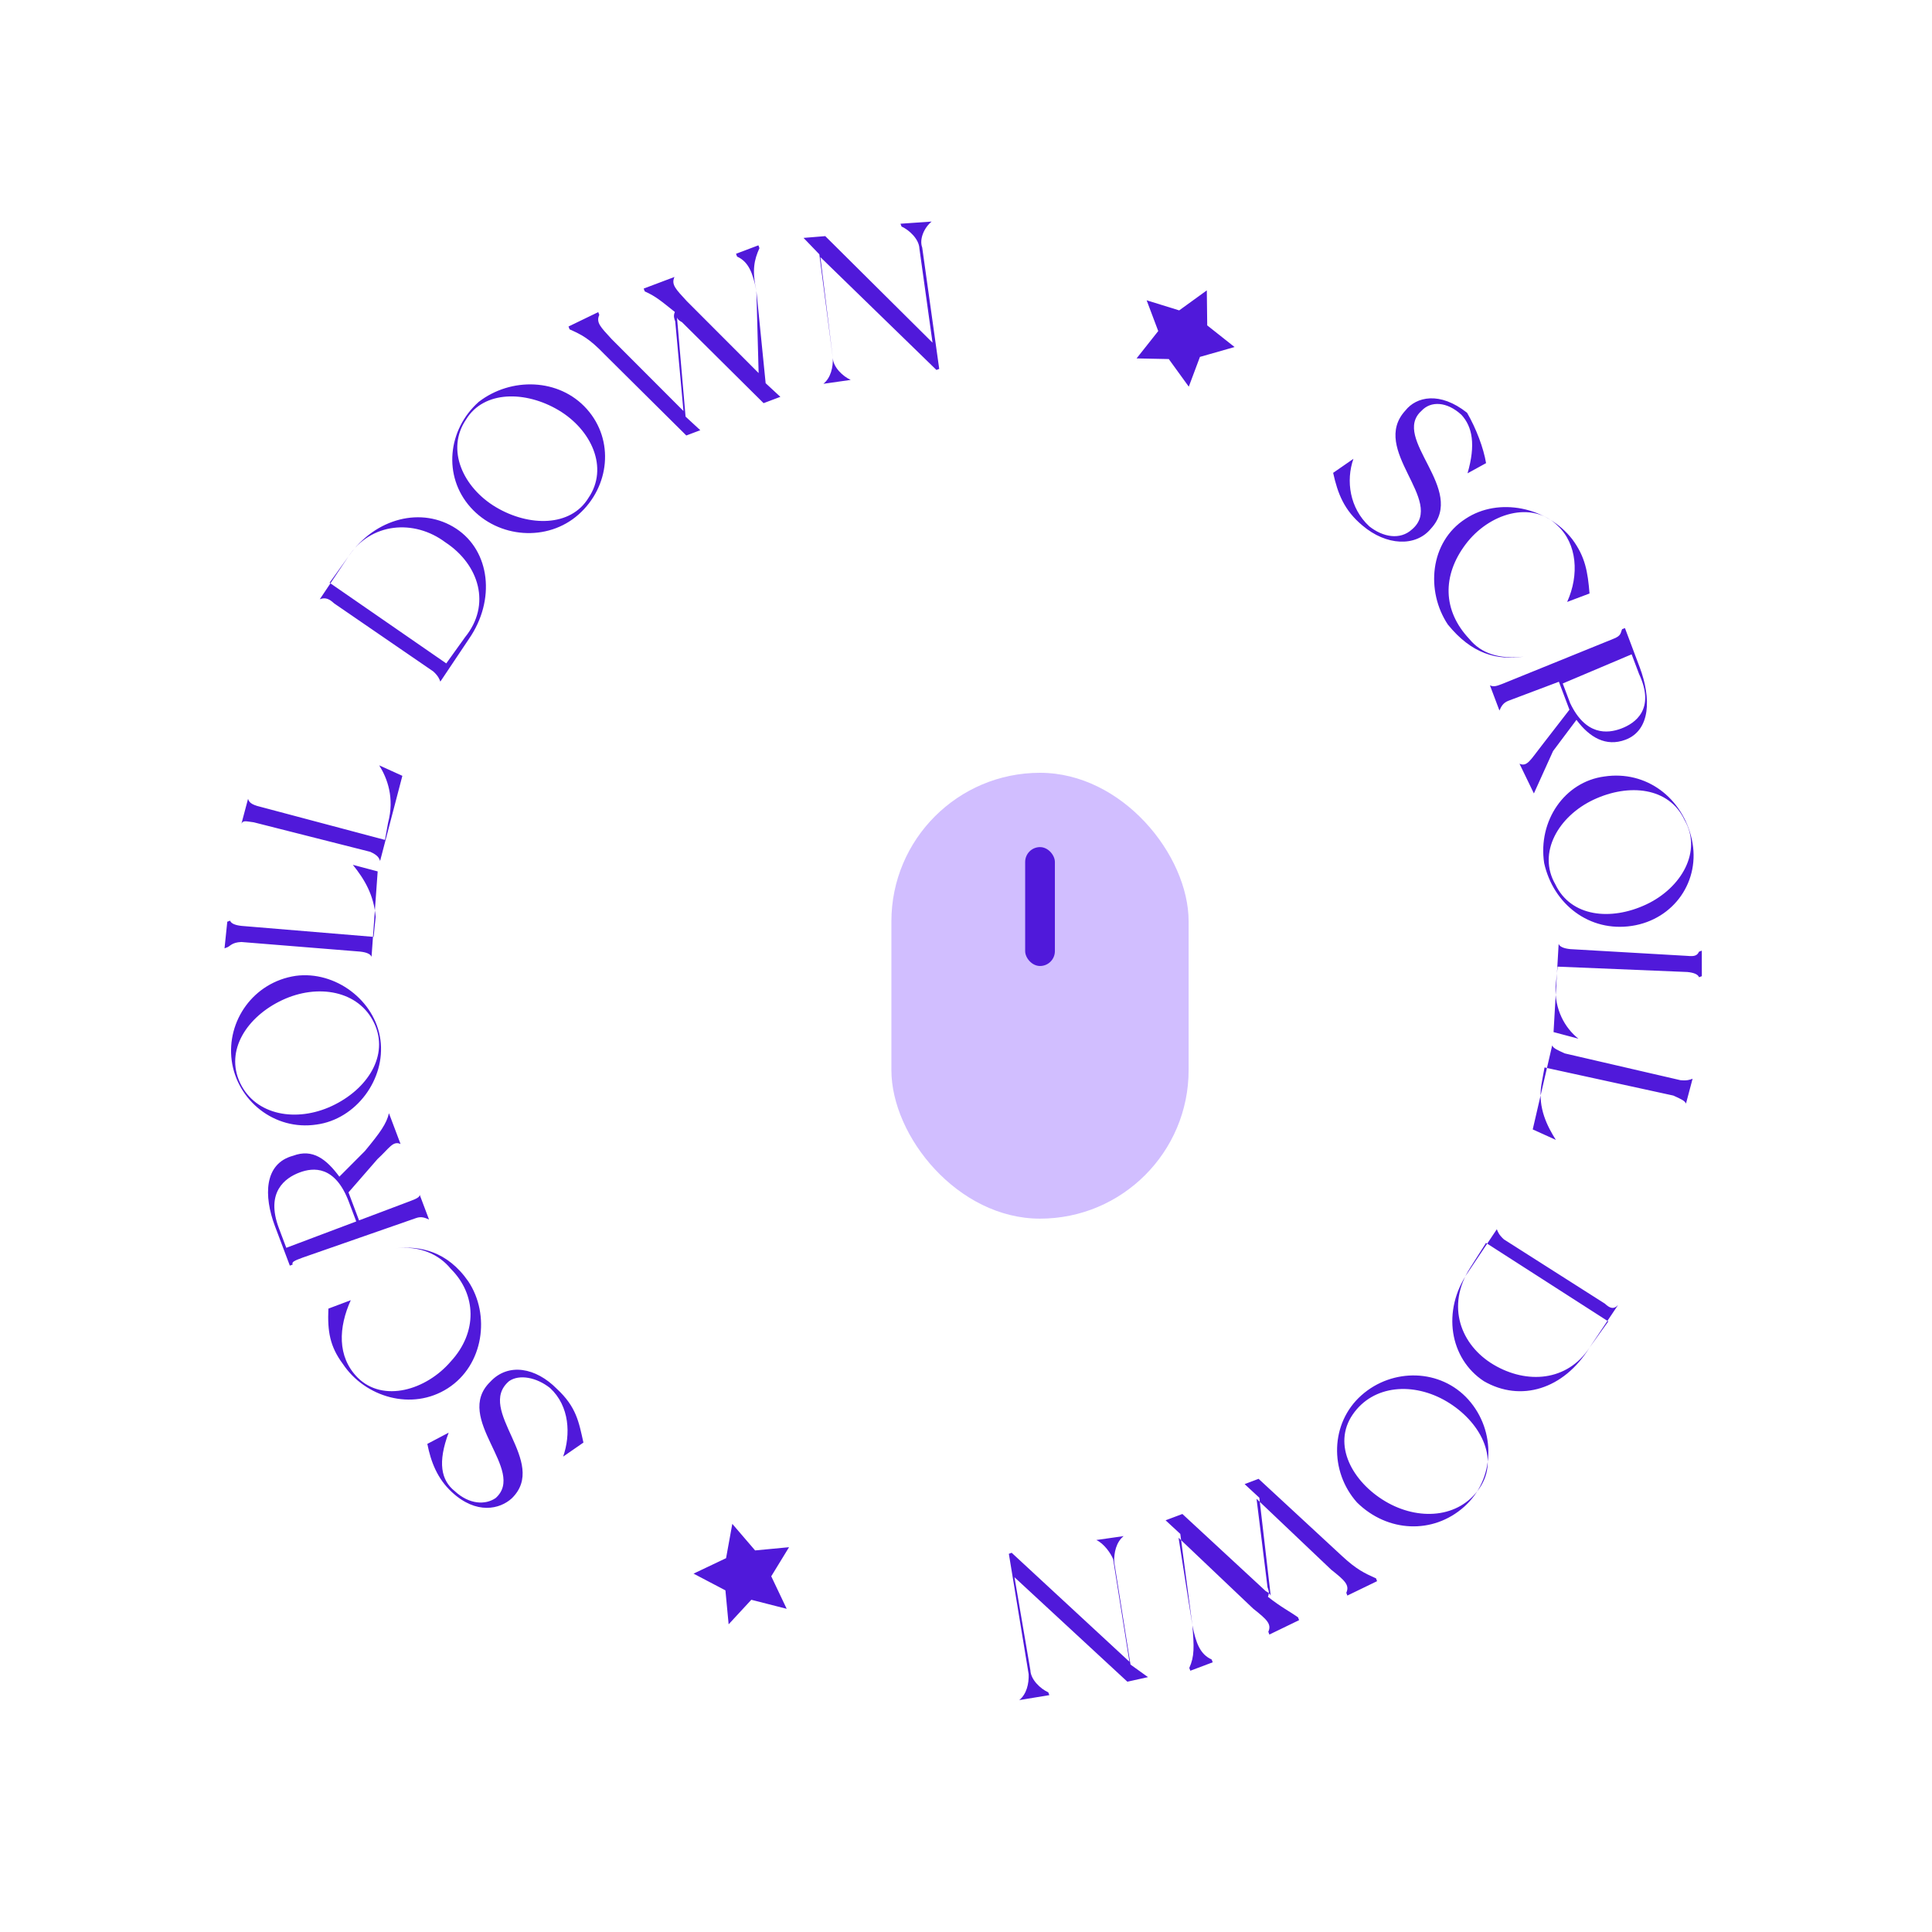 <svg width="130" height="130" fill="none" xmlns="http://www.w3.org/2000/svg"><g clip-path="url('#clip0_7_1612')" fill="#5019DA"><path d="m28.754 97.157 1.435-.756c-.75 2.003-.512 3.203.408 3.932.99.916 2.074.938 2.756.466 2.092-1.864-2.883-5.364-.367-7.818 1.222-1.32 3.083-.947 4.475.463 1.321 1.222 1.488 2.235 1.796 3.624l-1.364.944c.515-1.485.441-3.392-.88-4.614-.92-.729-2.073-.938-2.756-.466-2.28 1.935 2.695 5.435.18 7.888-.8.732-2.377 1.111-4.029-.416-.99-.917-1.416-2.047-1.654-3.247ZM26.588 83.996c1.648-.19 3.51.183 4.926 2.229C33 88.46 32.56 91.85 30.137 93.41c-2.423 1.559-5.58.599-7.068-1.636-.873-1.176-1.04-2.188-.972-3.72l1.506-.567c-.82 1.815-.935 3.793.457 5.204 1.722 1.716 4.617.84 6.262-1.071 1.834-1.982 1.735-4.525.013-6.24-.803-.989-2.099-1.575-3.747-1.384ZM26.172 74.907l.78 2.07c-.518-.234-.753.285-1.552 1.016l-1.95 2.24c.07.19.141.377.212.566l.497 1.318 3.389-1.278c.377-.142.753-.284.682-.472l.639 1.694c-.26-.117-.519-.234-.895-.092l-7.602 2.65c-.565.213-.753.284-.682.473l-.188.07-.994-2.635c-.78-2.071-.738-4.238 1.216-4.76 1.318-.496 2.238.232 3.111 1.408l1.716-1.722c1.034-1.25 1.457-1.84 1.62-2.546Zm-6.022 3.99c-.941.355-2.306 1.3-1.383 3.747l.497 1.318 4.707-1.774-.497-1.318c-.923-2.448-2.383-2.328-3.324-1.973ZM19.892 65.663c2.66-.358 5.348 1.64 5.706 4.3.358 2.66-1.639 5.348-4.3 5.706-2.848.429-5.348-1.639-5.706-4.3-.358-2.66 1.45-5.277 4.3-5.706ZM19 67.29c-2.377 1.11-3.88 3.397-2.84 5.586 1.04 2.188 3.796 2.654 6.173 1.543 2.376-1.11 3.88-3.398 2.84-5.586S21.375 66.179 19 67.29ZM23.74 58.191l1.673.444L25 64.382c-.071-.188-.33-.305-.778-.352l-7.985-.645c-.635.025-.753.284-.941.355l-.188.071.185-1.79.188-.071c.071.188.33.305.778.352l8.88.738.138-1.343c-.12-1.46-.734-2.518-1.536-3.506ZM25.519 51.5l1.555.704-1.497 5.725c-.071-.189-.142-.377-.66-.611L17.07 55.33c-.448-.047-.707-.164-.824.095l.444-1.672c.071.188.142.376.85.54l8.363 2.222.21-1.154c.445-1.673-.052-2.99-.595-3.861ZM30.695 35.571c2.287 1.503 2.67 4.8.861 7.417l-1.926 2.876c-.071-.188-.142-.376-.472-.682l-6.673-4.58c-.33-.306-.59-.423-.966-.281l1.926-2.877c1.809-2.617 4.963-3.376 7.25-1.873Zm-.728.92c-2.099-1.574-5.019-1.334-6.522.953l-1.268 1.769 7.851 5.426 1.269-1.769c1.762-2.17.957-4.876-1.33-6.38ZM39.488 27.525c1.864 2.093 1.54 5.226-.553 7.09-2.092 1.864-5.413 1.61-7.277-.482-1.864-2.093-1.54-5.225.552-7.09 2.164-1.675 5.414-1.61 7.278.482Zm-1.907.074c-2.216-1.314-5.019-1.333-6.216.624-1.386 2.027-.204 4.592 2.012 5.907 2.216 1.315 5.018 1.334 6.216-.623 1.386-2.028.204-4.593-2.012-5.908ZM50.896 19.57l.623 6.215.99.917-1.129.426-5.496-5.454s-.26-.117-.33-.306l.576 6.664.991.916-.941.355-5.497-5.454c-1.062-1.104-1.58-1.339-2.358-1.69l-.07-.19 2-.968.07.188c-.235.519.096.824.827 1.623l4.836 4.843-.552-6.027c-.07-.189-.142-.377-.025-.636-.92-.729-1.25-1.034-2.027-1.386l-.071-.188 2-.97.07.189c-.234.518.096.824.828 1.623l4.836 4.843-.151-5.534c-.238-1.2-.522-1.954-1.3-2.305l-.07-.189 1.506-.568.07.189c-.351.777-.515 1.484-.206 2.873ZM62.686 14.91c-.493.4-.845 1.178-.633 1.743l1.145 8.17-.188.07-7.808-7.592.836 6.78c.025.636.685 1.247 1.204 1.482l-1.837.262c.494-.4.658-1.108.633-1.743l-.907-6.97-1.062-1.104 1.46-.12 7.219 7.17-.883-6.334c-.024-.636-.685-1.247-1.203-1.482l-.071-.188 2.095-.145ZM99.994 31.163l-1.247.686c.562-1.933.324-3.133-.407-3.933-.991-.916-2.075-.938-2.686-.277-2.092 1.864 3.071 5.293.627 7.935-1.034 1.25-3.013 1.135-4.593-.204-1.25-1.034-1.676-2.164-1.984-3.553l1.364-.944c-.516 1.484-.253 3.32 1.068 4.543.92.729 2.074.938 2.873.207 2.281-1.935-2.882-5.364-.438-8.006.728-.92 2.306-1.3 4.145.157.614 1.06 1.111 2.377 1.278 3.39ZM102.536 44.182c-1.836.262-3.51-.183-5.114-2.158-1.487-2.234-1.234-5.555 1.189-7.114 2.234-1.487 5.509-.787 7.185 1.377.873 1.176 1.04 2.188 1.16 3.648l-1.506.568c.821-1.815.676-3.91-.645-5.133-1.722-1.716-4.617-.84-6.191 1.26-1.575 2.098-1.547 4.453.246 6.357.803.988 2.028 1.386 3.676 1.195ZM103.212 53.389l-.969-2c.518.234.753-.284 1.481-1.204l1.88-2.43-.213-.564-.497-1.318-3.389 1.278c-.376.142-.494.401-.611.66l-.639-1.694c.259.117.448.046.824-.096l7.46-3.027c.565-.213.494-.401.611-.66l.189-.072.993 2.636c.781 2.071.738 4.238-.957 4.877-1.318.496-2.426-.161-3.299-1.337l-1.574 2.099-1.29 2.852Zm5.879-4.367c.942-.355 2.306-1.3 1.195-3.676l-.497-1.318-4.636 1.962.497 1.318c1.04 2.189 2.5 2.068 3.441 1.714ZM109.797 62.302c-2.848.43-5.277-1.45-5.894-4.228-.429-2.85 1.379-5.466 4.04-5.824 2.849-.43 5.277 1.45 5.895 4.228.617 2.778-1.192 5.395-4.041 5.824Zm.963-1.438c2.377-1.111 3.809-3.586 2.581-5.704-1.04-2.188-3.725-2.466-6.102-1.355-2.376 1.111-3.809 3.587-2.58 5.704 1.04 2.188 3.725 2.466 6.101 1.355ZM106.208 69.891l-1.673-.444.343-5.935c.071.188.33.305.777.352l7.914.457c.447.046.636-.025.753-.284l.188-.071.003 1.719-.188.071c-.071-.188-.33-.306-.778-.352l-8.737-.361-.139 1.342c-.068 1.531.617 2.778 1.537 3.506ZM104.689 76.7l-1.555-.704 1.309-5.654c.071.188.33.306.849.54l7.774 1.8c.448.046.636-.025.824-.096l-.444 1.673c-.071-.188-.331-.306-.849-.54l-8.67-1.892-.21 1.154c-.256 1.602.429 2.849.972 3.719ZM99.843 92.934c-2.287-1.503-2.858-4.728-1.05-7.346l1.926-2.876c.071.188.142.377.473.682l6.79 4.321c.33.306.589.423.895.093l-1.926 2.876c-1.738 2.806-4.633 3.682-7.108 2.25Zm.657-1.108c2.216 1.315 4.947 1.145 6.451-1.142l1.268-1.768-8.228-5.284-1.08 1.697c-1.62 2.547-.627 5.182 1.589 6.497ZM91.309 101.097c-1.864-2.092-1.8-5.342.293-7.206 2.093-1.865 5.343-1.8 7.207.293 1.864 2.093 1.799 5.343-.293 7.207-2.093 1.864-5.155 1.728-7.207-.294Zm1.907-.074c2.216 1.315 4.948 1.146 6.333-.882 1.386-2.028.016-4.522-2.2-5.837-2.216-1.314-4.947-1.145-6.333.883-1.386 2.028-.016 4.521 2.2 5.836ZM80.232 109.359l-.812-6.145-.99-.917 1.13-.425 5.613 5.194s.26.117.33.306l-.765-6.593-.99-.917.94-.355 5.615 5.195c.99.917 1.509 1.151 2.287 1.503l.07.189-2 .969-.07-.189c.234-.518-.096-.824-1.016-1.552l-5.024-4.772.74 5.957c.071.188.142.376.025.636.92.728 1.438.963 2.028 1.386l.07.188-2 .969-.07-.188c.234-.519-.096-.825-1.016-1.553l-5.024-4.772.929 5.886c.237 1.201.521 1.954 1.299 2.306l.07.188-1.505.568-.071-.188c.352-.778.327-1.414.207-2.874ZM68.584 114.396c.493-.402.657-1.108.632-1.744l-1.333-8.099.189-.071 7.925 7.334-1.095-6.898c-.142-.377-.615-1.059-1.133-1.294l1.836-.262c-.493.401-.657 1.108-.632 1.744l1.095 6.898 1.179.846-1.389.308-7.595-7.028 1.07 6.263c.025.635.686 1.247 1.204 1.481l.071.188-2.025.334ZM49.028 109.296l-.216-2.284-2.145-1.126 2.188-1.04.42-2.309 1.534 1.787 2.284-.216-1.198 1.957 1.04 2.188-2.38-.608-1.527 1.651ZM76.478 24.116l1.457-1.84-.78-2.07 2.19.679 1.859-1.346.027 2.355 1.84 1.457-2.33.664-.75 2.003-1.346-1.858-2.167-.044Z"/></g><rect x="59.98" y="52" width="20" height="30" rx="10" fill="#D1BEFF"/><rect x="68.981" y="57" width="2" height="8" rx="1" fill="#5019DA"/><defs><clipPath id="clip0_7_1612"><path fill="#fff" transform="rotate(-110.657 62.645 52.05)" d="M0 0h100v99.195H0z"/></clipPath></defs></svg>